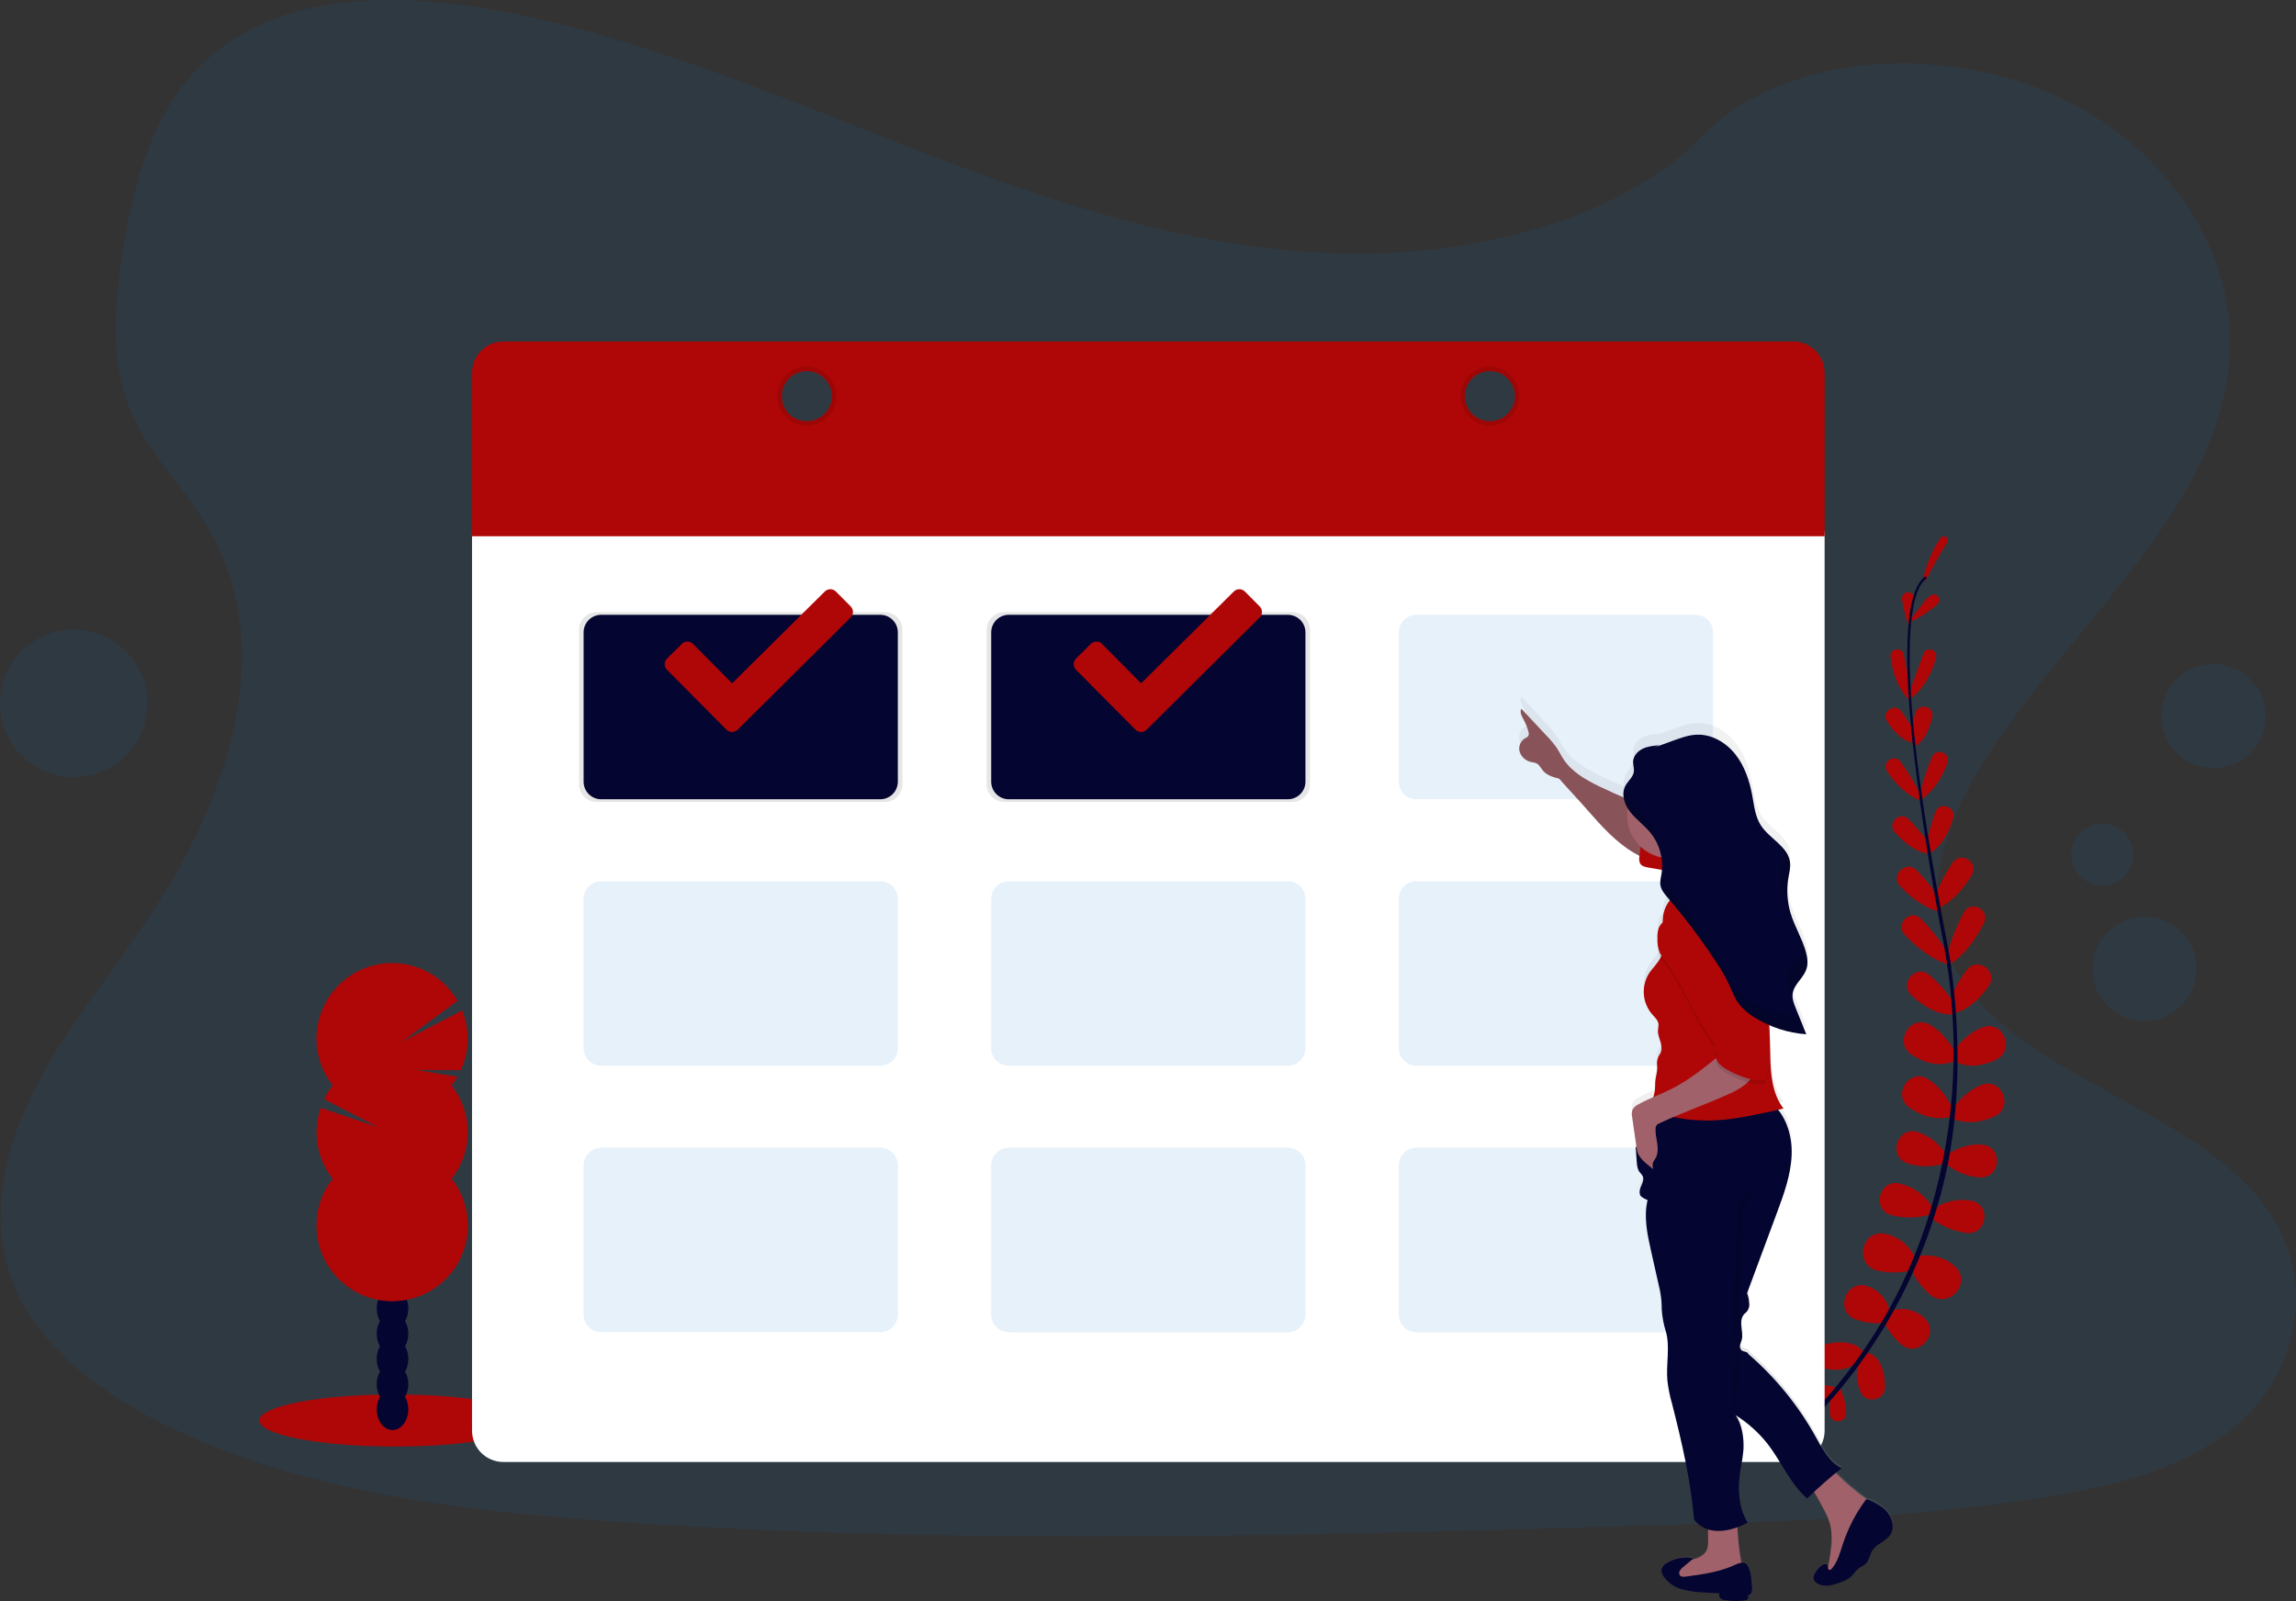 <?xml version="1.0" encoding="utf-8"?>
<!-- Generator: Adobe Illustrator 16.0.0, SVG Export Plug-In . SVG Version: 6.00 Build 0)  -->
<!DOCTYPE svg PUBLIC "-//W3C//DTD SVG 1.1//EN" "http://www.w3.org/Graphics/SVG/1.1/DTD/svg11.dtd">
<svg version="1.1" id="a50fd755-b70f-4e5f-b336-9e50a578b62c"
	 xmlns="http://www.w3.org/2000/svg" xmlns:xlink="http://www.w3.org/1999/xlink" x="0px" y="0px" width="1128.33px"
	 height="786.75px" viewBox="0 0 1128.33 786.75" enable-background="new 0 0 1128.33 786.75" xml:space="preserve">
<rect x="0" y="0" width="1128.33" height="786.75" fill="#333333" stroke="none"/>
<title>booking</title>
<path opacity="0.1" fill="#0B75CE" enable-background="new    " d="M655.7,124.47c-72.31-2.51-141.18-25.86-206.95-51.4
	C382.98,47.53,317.841,19.23,247.25,5.7c-45.39-8.71-97.31-9.94-133.89,14.4c-35.2,23.42-46.57,63.85-52.69,101.37
	c-4.6,28.23-7.3,57.93,5.301,84.36c8.75,18.34,24.29,33.76,35,51.33c37.39,61.15,11,136.54-29.561,196.25
	c-19,28-41.06,54.72-55.72,84.53c-14.66,29.81-21.42,63.97-8.53,94.43c12.72,30.14,43,52.78,75.87,68.71
	c66.64,32.29,145.23,41.55,221.86,46.79c169.64,11.6,340.189,6.58,510.28,1.55c62.939-1.87,126.17-3.75,188.09-13.49
	c34.39-5.399,69.89-14,94.859-34.689c31.69-26.29,39.551-70.811,18.311-103.78c-35.62-55.3-134.11-69-159-128.38
	c-13.71-32.66,0.37-69.05,20.29-99.34c42.72-65,114.33-122,118.1-196.29c2.601-51-31.83-102.12-85.06-126.26
	c-55.8-25.3-133.16-22.12-174.33,19.77C794.04,110.09,719.551,126.68,655.7,124.47z"/>
<path fill="#AF0707" d="M902.64,681.91c-4.059-1.313-8.346-1.77-12.59-1.34c-5.17,0.56-4.44,8.43,0.75,8.06
	c2.596-0.2,5.163-0.673,7.659-1.41L902.64,681.91z"/>
<path fill="#AF0707" d="M904.21,681.98c1.868,3.838,2.918,8.023,3.08,12.289c0.17,5.2-7.729,5.57-8.09,0.381
	c-0.156-2.599-0.042-5.206,0.34-7.78L904.21,681.98z"/>
<path fill="#AF0707" d="M915.97,665.14c0,0-2.53-7.939-18-4.859c-7,1.39-6.811,11.43,0.2,12.489h0.3
	C908.68,674.19,912.23,670.14,915.97,665.14z"/>
<path fill="#AF0707" d="M917.58,664.67c0,0,8.311,0.65,8.83,16.4c0.24,7.09-9.569,9.239-12.2,2.66c0-0.101-0.069-0.19-0.109-0.29
	C910.43,673.83,913.56,669.45,917.58,664.67z"/>
<path fill="#AF0707" d="M928.68,644.37c-1.189-5.868-5.458-10.635-11.16-12.46c-10.47-3.3-16,12.359-5.77,16.34
	c4.233,1.546,8.741,2.2,13.239,1.92L928.68,644.37z"/>
<path fill="#AF0707" d="M941.45,618.22c0,0-4.229-10-15.2-12c-11.63-2.13-15.149,15.34-3.659,18.13
	c5.155,1.12,10.486,1.165,15.659,0.131L941.45,618.22z"/>
<path fill="#AF0707" d="M949.16,592.47c-3.618-5.687-9.394-9.658-16-11c-10-1.88-13.37,13.09-3.55,15.65
	c6.167,1.508,12.617,1.418,18.74-0.26L949.16,592.47z"/>
<path fill="#AF0707" d="M956.43,567.37c-3.191-5.26-8.156-9.207-14-11.13c-10-3.07-14.94,12.09-5,15.39
	c5.893,1.955,12.263,1.931,18.14-0.07L956.43,567.37z"/>
<path fill="#AF0707" d="M959.49,544.5c0,0-4-9.38-12.149-14.34c-9.08-5.53-17.73,8-9,14.09c5.38,3.77,12.27,6.37,20.319,4.63
	L959.49,544.5z"/>
<path fill="#AF0707" d="M961.001,517.37c0,0-4.41-9.47-12.87-14c-9.46-5-17.69,8.82-8.78,14.78c5.83,3.89,13.109,6.409,20.84,3.369
	L961.001,517.37z"/>
<path fill="#AF0707" d="M960.06,492.63c-3.3-5.12-7.345-9.721-12-13.649c-6.62-5.41-15,4.329-8.73,10.109
	c5.79,5.311,13,9.771,20.45,9.41L960.06,492.63z"/>
<path fill="#AF0707" d="M957.551,468.89c-3.78-6.376-8.335-12.261-13.561-17.52c-5.18-5-12.84,2.62-8,7.89
	c5.59,6,13.13,12.221,22.19,14.94L957.551,468.89z"/>
<path fill="#AF0707" d="M952.7,440.97c-3.117-4.846-6.748-9.342-10.83-13.41c-5.22-5.109-13.09,2.58-8.08,7.891
	c5.32,5.649,12.2,10.939,20.271,12.74L952.7,440.97z"/>
<path fill="#AF0707" d="M948.46,414.92c-3.205-4.339-6.682-8.471-10.409-12.37c-4.181-4.31-10.86,1.75-6.92,6.29
	c4.63,5.34,10.569,10.07,17.399,10.83L948.46,414.92z"/>
<path fill="#AF0707" d="M944.06,390.76c-2.923-5.722-6.266-11.221-10-16.45c-3.13-4.28-9.65,0.3-6.7,4.7
	c3.86,5.77,9.22,11.48,16.26,14.23L944.06,390.76z"/>
<path fill="#AF0707" d="M940.43,358.65c0,0-2.47-4.19-6-9.06c-3.26-4.49-10.141,0.15-7.12,4.8c3.4,5.21,7.66,9.65,12.62,10.53
	L940.43,358.65z"/>
<path fill="#AF0707" d="M938.7,337.37l-3.13-15.65c-0.83-4.14-7-3.15-6.5,1c1.12,8.36,4,16.77,10.271,22.29L938.7,337.37z"/>
<path fill="#AF0707" d="M940.56,292.89L940.56,292.89c-0.658-1.563-2.459-2.295-4.021-1.637c-1.304,0.55-2.063,1.919-1.839,3.316
	c0.696,4.347,1.753,8.628,3.16,12.8L940.56,292.89z"/>
<path fill="#AF0707" d="M929.381,644.06c5.688-1.877,11.947-0.53,16.359,3.521c8,7.47-2.819,20-11.35,13.11
	c-3.438-2.915-6.239-6.507-8.23-10.551L929.381,644.06z"/>
<path fill="#AF0707" d="M942.16,617.27c0,0,10.521-2.539,18.66,5.08c8.63,8.08-3.3,21.311-12.39,13.74
	c-3.973-3.476-7.183-7.734-9.431-12.51L942.16,617.27z"/>
<path fill="#AF0707" d="M949.85,594.23c5.495-3.935,12.356-5.458,19-4.221c10,2,7.51,17.13-2.561,15.84
	c-6.281-0.911-12.228-3.406-17.279-7.25L949.85,594.23z"/>
<path fill="#AF0707" d="M956.93,567.51c4.915-3.689,10.986-5.502,17.12-5.109c10.46,0.909,9.34,16.8-1.13,16.14
	c-6.198-0.386-12.1-2.792-16.801-6.85L956.93,567.51z"/>
<path fill="#AF0707" d="M959.36,545.15c0,0,5.55-8.561,14.41-12.061c9.83-3.89,16.14,10.84,6.59,15.37
	c-6,2.83-13.229,4.26-20.91,1.15L959.36,545.15z"/>
<path fill="#AF0707" d="M959.71,516.96c0,0,5.61-8.8,14.58-12.16c10-3.75,16.391,11.05,6.78,15.8c-6.29,3.101-13.84,4.641-21.1,0.62
	L959.71,516.96z"/>
<path fill="#AF0707" d="M957.83,492.37c2.128-5.708,5.094-11.066,8.801-15.9c5.3-6.71,15.609,1,10.689,8
	c-4.52,6.431-10.56,12.32-18,13.57L957.83,492.37z"/>
<path fill="#AF0707" d="M957.06,468.85c1.839-7.196,4.566-14.137,8.12-20.659c3.59-6.221,13.06-1.07,9.84,5.35
	c-3.68,7.35-9.2,15.4-17.14,20.55L957.06,468.85z"/>
<path fill="#AF0707" d="M951.26,439.67c2.159-5.547,4.93-10.836,8.26-15.77c4.12-6,13.25-0.12,9.479,6.08
	c-4.1,6.76-9.88,13.56-17.63,17L951.26,439.67z"/>
<path fill="#AF0707" d="M946.64,414.78c1.115-5.276,2.562-10.477,4.33-15.57c2-5.67,10.609-2.931,8.91,2.84
	c-2,6.78-5.431,13.55-11.32,17.08L946.64,414.78z"/>
<path fill="#AF0707" d="M943.43,390.29c1.544-6.244,3.549-12.364,6-18.31c2.08-4.88,9.479-1.91,7.6,3.05
	c-2.439,6.5-6.359,13.28-12.58,17.56L943.43,390.29z"/>
<path fill="#AF0707" d="M938.62,360.85c0,0,0.94-4.77,2.65-10.54c1.58-5.32,9.62-3.23,8.31,2.16c-1.46,6-4,11.65-8.399,14.13
	L938.62,360.85z"/>
<path fill="#AF0707" d="M939.74,336.31l5.44-15c1.439-4,7.439-2.06,6.27,2c-2.35,8.1-6.43,16-13.479,20.5L939.74,336.31z"/>
<path fill="#AF0707" d="M946.52,294.46c0,0,0.85-0.68,2.15-1.75c2.649-2.2,6.109,1.64,3.609,4c-4.352,3.956-9.355,7.129-14.79,9.38
	L946.52,294.46z"/>
<path fill="#AF0707" d="M946.16,285.77c3.252-6.639,6.874-13.089,10.851-19.32c0.518-0.976,0.146-2.187-0.829-2.704
	c-0.805-0.427-1.796-0.257-2.411,0.414c-3.2,4.38-6.34,10.79-8.72,20.21L946.16,285.77z"/>
<path fill="#040530" d="M939.96,365.17l1.16-0.12c-5-46.61-2.89-75.35,5.851-80.92l-0.63-1
	C937.08,289.06,934.881,317.42,939.96,365.17z"/>
<path fill="#040530" d="M957.16,475.37l1.73-0.26c-0.65-4.311-1.4-8.69-2.24-13c-7.28-37.83-12.94-72.8-15.77-99.36l-1.271-1
	c2.84,26.61,8,62.79,15.33,100.67C955.76,466.7,956.51,471.07,957.16,475.37z"/>
<path fill="#040530" d="M876.16,710.95c0.261-0.21,26.9-20.59,50.29-59.681c13.709-22.875,23.7-47.781,29.601-73.789
	c7.39-32.511,7.6-70.37,2.27-105.83l-1.56,1.25c12,79.58-10.891,141.369-32.25,177.09c-23.16,38.729-49.49,58.899-49.761,59.1
	L876.16,710.95z"/>
<ellipse fill="#AF0707" cx="194.02" cy="697.97" rx="66.55" ry="12.8"/>
<ellipse fill="#040530" cx="192.9" cy="692.53" rx="7.75" ry="10.14"/>
<ellipse fill="#040530" cx="192.9" cy="680.13" rx="7.75" ry="10.14"/>
<ellipse fill="#040530" cx="192.9" cy="667.74" rx="7.75" ry="10.14"/>
<ellipse fill="#040530" cx="192.9" cy="655.34" rx="7.75" ry="10.14"/>
<ellipse fill="#040530" cx="192.9" cy="642.94" rx="7.75" ry="10.14"/>
<ellipse fill="#040530" cx="192.9" cy="630.55" rx="7.75" ry="10.14"/>
<ellipse fill="#040530" cx="192.9" cy="618.15" rx="7.75" ry="10.14"/>
<path fill="#AF0707" d="M221.9,533.31c1.062-1.347,2.027-2.767,2.89-4.25l-20.359-3.34l22,0.16c4.271-9.285,4.528-19.92,0.71-29.4
	L197.6,511.8l27.239-20c-10.233-17.764-32.931-23.867-50.694-13.634c-17.764,10.234-23.867,32.931-13.633,50.694
	c0.899,1.562,1.911,3.056,3.027,4.47c-1.646,2.1-3.064,4.369-4.229,6.77l26.43,13.73l-28.16-9.46
	c-4.016,11.884-1.759,24.992,6,34.85c-12.679,16.11-9.896,39.448,6.214,52.127s39.447,9.896,52.126-6.214
	c10.601-13.469,10.601-32.443,0-45.913c10.599-13.461,10.599-32.429,0-45.89L221.9,533.31z"/>
<path fill="#AF0707" d="M155.62,556.26c-0.009,8.322,2.789,16.404,7.94,22.94c-12.679,16.11-9.897,39.448,6.213,52.126
	c16.11,12.679,39.448,9.897,52.127-6.213c10.6-13.469,10.6-32.444,0-45.913C226.88,572.89,155.62,552.09,155.62,556.26z"/>
<path fill="#FFFFFF" d="M231.97,261.24v441.71c0,8.516,6.903,15.42,15.42,15.42h633.87c8.516,0,15.42-6.904,15.42-15.42V261.24
	H231.97z"/>
<path opacity="0.1" enable-background="new    " d="M293.22,300.78h141.6c4.777,0,8.65,3.873,8.65,8.65v75.97
	c0,4.777-3.873,8.65-8.65,8.65h-141.6c-4.777,0-8.65-3.873-8.65-8.65v-75.97C284.57,304.653,288.443,300.78,293.22,300.78z"/>
<path opacity="0.1" enable-background="new    " d="M493.53,300.78h141.601c4.777,0,8.649,3.873,8.649,8.65v75.97
	c0,4.777-3.872,8.65-8.649,8.65H493.53c-4.777,0-8.649-3.873-8.649-8.65v-75.97C484.881,304.653,488.753,300.78,493.53,300.78z"/>
<path fill="#040530" d="M295.45,302.09h137.13c4.777,0,8.65,3.873,8.65,8.65v73.34c0,4.777-3.873,8.65-8.65,8.65H295.45
	c-4.777,0-8.65-3.873-8.65-8.65v-73.34C286.8,305.963,290.673,302.09,295.45,302.09z"/>
<path opacity="0.1" fill="#0B75CE" enable-background="new    " d="M833.2,392.73H696.07c-4.777,0-8.649-3.873-8.649-8.65v-73.34
	c0-4.777,3.872-8.65,8.649-8.65H833.2c4.777,0,8.65,3.873,8.65,8.65v73.34C841.85,388.857,837.977,392.73,833.2,392.73z"/>
<path fill="#040530" d="M632.89,392.73H495.76c-4.777,0-8.65-3.873-8.65-8.65v-73.34c0-4.777,3.873-8.65,8.65-8.65h137.13
	c4.777,0,8.649,3.873,8.649,8.65v73.34C641.54,388.857,637.668,392.73,632.89,392.73z"/>
<path opacity="0.1" fill="#0B75CE" enable-background="new    " d="M295.45,433.02h137.13c4.777,0,8.65,3.873,8.65,8.65v73.34
	c0,4.777-3.873,8.65-8.65,8.65H295.45c-4.777,0-8.65-3.873-8.65-8.65v-73.34C286.8,436.893,290.673,433.02,295.45,433.02z"/>
<path opacity="0.1" fill="#0B75CE" enable-background="new    " d="M833.2,523.66H696.07c-4.777,0-8.649-3.873-8.649-8.65v-73.34
	c0-4.777,3.872-8.65,8.649-8.65H833.2c4.777,0,8.65,3.873,8.65,8.65v73.34C841.85,519.787,837.977,523.66,833.2,523.66z"/>
<path opacity="0.1" fill="#0B75CE" enable-background="new    " d="M632.89,523.66H495.76c-4.777,0-8.65-3.873-8.65-8.65v-73.34
	c0-4.777,3.873-8.65,8.65-8.65h137.13c4.777,0,8.649,3.873,8.649,8.65v73.34C641.54,519.787,637.668,523.66,632.89,523.66z"/>
<path opacity="0.1" fill="#0B75CE" enable-background="new    " d="M295.45,563.95h137.13c4.777,0,8.65,3.872,8.65,8.649v73.341
	c0,4.776-3.873,8.649-8.65,8.649H295.45c-4.777,0-8.65-3.873-8.65-8.649V572.6C286.8,567.822,290.673,563.95,295.45,563.95z"/>
<path opacity="0.1" fill="#0B75CE" enable-background="new    " d="M833.2,654.6H696.07c-4.777,0-8.649-3.872-8.649-8.649v-73.34
	c0-4.777,3.872-8.65,8.649-8.65H833.2c4.777,0,8.65,3.873,8.65,8.65v73.34C841.85,650.728,837.977,654.6,833.2,654.6z"/>
<path opacity="0.1" fill="#0B75CE" enable-background="new    " d="M632.89,654.6H495.76c-4.777,0-8.65-3.872-8.65-8.649v-73.34
	c0-4.777,3.873-8.65,8.65-8.65h137.13c4.777,0,8.649,3.873,8.649,8.65v73.34C641.54,650.728,637.668,654.6,632.89,654.6z"/>
<path fill="#AF0707" d="M231.97,183.23v80.25h664.71v-80.25c0.006-8.516-6.894-15.424-15.41-15.43c-0.003,0-0.007,0-0.01,0H247.39
	c-8.517,0-15.42,6.904-15.42,15.42C231.97,183.223,231.97,183.227,231.97,183.23z M396.47,206.97
	c-6.799,0-12.311-5.511-12.311-12.31c0-6.799,5.512-12.31,12.311-12.31s12.31,5.511,12.31,12.31l0,0
	C408.78,201.458,403.269,206.97,396.47,206.97z M732.18,206.97c-6.799,0-12.311-5.511-12.311-12.31
	c0-6.799,5.512-12.31,12.311-12.31s12.31,5.511,12.31,12.31l0,0C744.49,201.458,738.979,206.97,732.18,206.97
	c-0.007,0-0.014,0-0.021,0H732.18z"/>
<path opacity="0.1" enable-background="new    " d="M396.47,180.11c-8.036-0.005-14.555,6.504-14.561,14.54
	c-0.005,8.036,6.505,14.555,14.54,14.56c8.036,0.005,14.555-6.504,14.561-14.54c0-0.003,0-0.007,0-0.01
	c0.005-8.03-6.5-14.544-14.53-14.55C396.477,180.11,396.473,180.11,396.47,180.11z M396.47,206.97
	c-6.799,0-12.311-5.511-12.311-12.31c0-6.799,5.512-12.31,12.311-12.31s12.31,5.511,12.31,12.31l0,0
	C408.78,201.458,403.269,206.97,396.47,206.97z"/>
<path opacity="0.1" enable-background="new    " d="M732.16,180.11c-8.035,0-14.55,6.514-14.55,14.55
	c0,8.036,6.515,14.55,14.55,14.55c8.036,0,14.55-6.514,14.55-14.55l0,0C746.71,186.624,740.196,180.11,732.16,180.11z
	 M732.16,206.97c-6.798,0-12.31-5.511-12.31-12.31c0-6.799,5.512-12.31,12.31-12.31c6.799,0,12.311,5.511,12.311,12.31l0,0
	C744.47,201.458,738.959,206.97,732.16,206.97z"/>
<circle opacity="0.1" fill="#0B75CE" enable-background="new    " cx="1033.1" cy="419.94" r="15.27"/>
<circle opacity="0.1" fill="#0B75CE" enable-background="new    " cx="1087.73" cy="351.84" r="25.6"/>
<circle opacity="0.1" fill="#0B75CE" enable-background="new    " cx="1053.841" cy="476.06" r="25.6"/>
<circle opacity="0.1" fill="#0B75CE" enable-background="new    " cx="36.25" cy="345.56" r="36.25"/>
<linearGradient id="SVGID_1_" gradientUnits="userSpaceOnUse" x1="882.626" y1="-32.572" x2="882.626" y2="411.905" gradientTransform="matrix(1 0 0 -1 -44.2 754.175)">
	<stop  offset="0" style="stop-color:#808080;stop-opacity:0.25"/>
	<stop  offset="0.54" style="stop-color:#808080;stop-opacity:0.12"/>
	<stop  offset="1" style="stop-color:#808080;stop-opacity:0.1"/>
</linearGradient>
<path fill="url(#SVGID_1_)" d="M925.65,740.37c-2.276-1.714-4.772-3.116-7.42-4.17c-0.201-0.104-0.424-0.162-0.65-0.17
	c-5.479-3.933-10.599-8.344-15.3-13.181c1-0.8,1.92-1.58,2.9-2.35c-6-2.86-9.33-9.41-12.57-15.32
	c-8.566-15.711-19.855-29.775-33.34-41.54c-0.33-1.27-2.26-1-3.29-1.819c-0.684-0.657-0.962-1.631-0.729-2.55
	c0.159-0.921,0.579-1.771,0.81-2.671c0.55-2.109,0.07-4.329-0.17-6.5c-0.24-2.17-0.14-4.59,1.3-6.21
	c0.46-0.529,1.05-0.939,1.5-1.479c0.956-1.287,1.32-2.919,1-4.49c-0.108-1.558-0.445-3.09-1-4.55
	c4.9-13.333,9.797-26.69,14.69-40.07c3.43-9.34,6.89-18.88,7.239-28.84c0.28-8-1.779-16.31-6.619-22.42
	c0.88-0.21,1.76-0.43,2.63-0.68c-5.721-7.58-6.341-17.62-6.49-27.17c-0.08-4.761-0.243-9.523-0.49-14.29
	c1.66,0.729,3.34,1.38,5.061,1.939l1.6,0.49c2.598,0.761,5.248,1.329,7.93,1.7c1.181,0.17,2.38,0.3,3.57,0.38l0,0
	c-1.72-4.307-3.437-8.62-5.15-12.94c-0.891-1.911-1.433-3.967-1.6-6.069l0,0V485c0-0.24,0-0.479,0.05-0.72
	c0.068-0.572,0.199-1.136,0.391-1.68c0.088-0.27,0.191-0.533,0.31-0.79c0.356-0.788,0.785-1.541,1.28-2.25
	c0.359-0.551,0.76-1.08,1.16-1.62c1.49-1.739,2.701-3.699,3.59-5.811c0.352-1.068,0.537-2.185,0.55-3.31
	c0.02-1.141-0.081-2.28-0.3-3.4c-0.141-0.74-0.32-1.49-0.521-2.21l0,0c-0.13-0.45-0.27-0.899-0.41-1.34l-0.12-0.36
	c-0.109-0.34-0.22-0.67-0.34-1l-0.12-0.34c-0.13-0.359-0.26-0.71-0.399-1.07l-0.08-0.21c-1.91-4.909-4.45-9.59-6-14.64
	c-0.407-1.344-0.741-2.709-1-4.09c-0.07-0.35-0.12-0.71-0.18-1.061c-0.061-0.35-0.091-0.6-0.131-0.899
	c-0.039-0.3-0.09-0.7-0.13-1.05l-0.09-1c0-0.32-0.05-0.641-0.07-1c0-0.61-0.06-1.221-0.069-1.83c0-0.221,0-0.431,0-0.65
	c0-0.46,0-0.93,0-1.39c0-0.25,0-0.5,0-0.74c0-0.46,0.069-0.92,0.109-1.37c0-0.22,0-0.439,0.07-0.649
	c0.066-0.667,0.156-1.334,0.271-2l0,0c0.1-0.591,0.21-1.19,0.329-1.79c0.362-1.643,0.551-3.318,0.561-5c0-0.32,0-0.65-0.07-1
	c-0.069-0.351-0.08-0.54-0.13-0.801c-0.005-0.079-0.005-0.159,0-0.239c0-0.181-0.09-0.36-0.13-0.54c-0.04-0.181-0.05-0.17-0.08-0.25
	s-0.11-0.351-0.17-0.521s-0.05-0.149-0.08-0.229s-0.14-0.36-0.22-0.53l-0.07-0.18c-0.1-0.221-0.21-0.431-0.32-0.641l0,0
	c-0.387-0.729-0.835-1.425-1.34-2.08l0,0c-3.29-4.319-8.76-7.609-11.77-12.369c-1.758-3.085-2.902-6.481-3.37-10
	c-0.15-0.8-0.28-1.6-0.42-2.39c-0.141-0.79-0.26-1.57-0.4-2.35c-0.09-0.48-0.18-1-0.28-1.44l-0.06-0.31
	c-0.08-0.38-0.16-0.77-0.25-1.15l-0.06-0.27c-0.091-0.4-0.181-0.8-0.28-1.2l-0.061-0.21c-0.1-0.42-0.21-0.84-0.319-1.26
	c-0.005-0.05-0.005-0.1,0-0.15c-0.12-0.44-0.25-0.88-0.38-1.32v-0.09c-0.141-0.46-0.28-0.91-0.431-1.36l0,0
	c-0.149-0.46-0.31-0.93-0.479-1.39l0,0c-0.181-0.47-0.351-0.94-0.54-1.4l0,0c-1.258-3.222-2.961-6.251-5.061-9
	c-4.58-5.88-11.659-10.1-19-9.82c-3.939,0.15-7.72,1.53-11.43,2.9l-9.63,3.55l2.689-1.24c-2.8,0.25-5.659,0.51-8.189,1.75
	c-2.53,1.24-4.67,3.67-4.75,6.51c-0.05,1.65,0.6,3.29,0.39,4.93c-0.35,2.71-2.84,4.55-4.13,6.95c-0.756,1.446-1.102,3.071-1,4.7
	v0.08c0,0.19,0,0.37,0,0.56c-0.005,0.053-0.005,0.106,0,0.16v0.32c-4-1.74-8-3.55-12-5.49c-6.609-3.25-13.3-7.07-17.42-13.23
	c-1.32-2-2.34-4.16-3.65-6.14c-1.503-2.131-3.175-4.137-5-6l-12.27-13.28c-0.94,1.77,0.27,3.86,1.22,5.62
	c1.009,1.846,1.772,3.816,2.271,5.86c0.242,0.666,0.221,1.399-0.061,2.05c-0.446,0.537-1.025,0.947-1.68,1.19
	c-2.305,1.451-3.344,4.271-2.53,6.87c0.886,2.532,3.041,4.409,5.67,4.94c0.866,0.099,1.717,0.307,2.53,0.62
	c1.48,0.73,2.18,2.43,3.24,3.7c1.93,2.32,5,3.19,7.93,3.95c4.54,5.24,9.26,10.26,13.8,15.5c6.87,7.93,13.9,16,22.86,21.36
	c0.93,0.561,1.88,1.08,2.84,1.561c0,0.16,0,0.319-0.05,0.479c-0.251,1.183-0.1,2.414,0.43,3.5c0.8,1.271,2.45,1.65,3.92,1.91
	l6.78,1.21c-0.06,0.879-0.17,1.754-0.33,2.62c-0.09,0.53-0.2,1.05-0.3,1.58l0,0l-0.12,0.68c0,0,0,0.07,0,0.101
	c0,0.029,0,0.359-0.07,0.55c-0.069,0.189,0,0.13,0,0.189v0.48v0.2c0,0.21,0,0.43,0,0.649c0.23,2.66,2,4.86,3.771,6.891l0.95,1.149
	c-1.508,1.898-2.564,4.114-3.09,6.48c-0.302,1.484-0.449,2.995-0.44,4.51c-0.907,0.865-1.593,1.935-2,3.12
	c-0.474,1.639-0.65,3.349-0.521,5.05v0.12c0,0.63,0,1.25,0,1.88c-0.115,2.39,0.279,4.776,1.16,7c0.09,0.18,0.19,0.34,0.28,0.51
	c-1.5,2.94-4,5.23-5.79,8c-3.709,6.301-3.073,14.25,1.59,19.881c1.37,1.58,3.13,3.1,3.29,5.199c-0.023,0.953-0.117,1.901-0.28,2.841
	c-0.159,2.26,0.881,4.399,1.44,6.59c0.47,1.819,0.49,4-0.55,5.46c-1.052,1.534-1.537,3.387-1.37,5.24
	c0.51,2.83-0.66,5.659-0.86,8.529c-0.09,1.23,0,2.48-0.109,3.71c-0.145,1.179-0.389,2.343-0.73,3.48c0,0.12-0.06,0.25-0.1,0.38
	c-2.47,1.09-4.92,2.22-7.28,3.53c-1.274,0.567-2.328,1.537-3,2.76c-0.398,1.229-0.454,2.542-0.16,3.8l2.13,14.82l-0.369-0.16
	c0.166,2.427,0.34,4.863,0.52,7.311c0.13,1.85,0.3,3.81,1.4,5.289c0.56,0.598,1.064,1.243,1.51,1.931c0.84,1.7-0.16,3.68-0.9,5.42
	s-1,4.21,0.63,5.149c0.851,0.592,1.767,1.082,2.73,1.461c-2,8.34-0.16,17.079,1.7,25.449c1.42,6.4,2.843,12.794,4.27,19.181
	c0.559,2.713,0.873,5.471,0.94,8.239c0,0.4,0,0.801,0,1.2c0.2,3.809,0.872,7.577,2,11.22c2.22,7.48,0.09,16.461,0.79,24.61
	c0.465,3.92,1.248,7.796,2.34,11.59c4.83,19.16,9.14,37.94,10.8,57.641c1.776,2.261,4.185,3.942,6.92,4.83
	c-0.2,2.42,0.07,5.189,0,6.6c-0.003,1.167-0.185,2.328-0.54,3.44c-0.85,2.22-3,3.67-5.229,4.449c-0.7,0.24-1.41,0.431-2.13,0.601
	l0.8-0.681c-4.572-0.993-9.352-0.153-13.311,2.34c-1.256,0.641-2.203,1.757-2.63,3.101c-0.164,1.271,0.165,2.555,0.92,3.59
	c2.202,3.223,5.482,5.553,9.25,6.57c3.724,0.98,7.551,1.514,11.4,1.59l7.06,0.41c-0.495,0.834-0.299,1.905,0.46,2.51
	c0.757,0.553,1.655,0.879,2.591,0.939c2.885,0.429,5.813,0.472,8.71,0.13c0.726-0.021,1.427-0.272,2-0.72
	c0.527-0.479,0.566-1.295,0.088-1.822c-0.028-0.03-0.058-0.06-0.088-0.088c0.866-0.027,1.628-0.583,1.92-1.399
	c0.276-0.813,0.365-1.678,0.26-2.53c-0.19-3.29-0.48-8.07-2.19-11c-0.607-1.096-1.871-1.652-3.09-1.36
	c-1.106-5.855-1.774-11.785-2-17.739c1.762-0.661,3.479-1.437,5.141-2.32c-4.91-7.93-5-18-3.5-27.22
	c0.595-2.911,1.032-5.853,1.31-8.811c0.33-5.899-0.56-12.58-3.83-17.46c5.961,3.791,11.235,8.565,15.6,14.12
	c6.91,9,11.12,19.9,19.591,27.4c1.113-1.087,2.239-2.167,3.38-3.24c1.786,3.026,3.477,6.116,5.069,9.27
	c1.25,2.319,2.236,4.771,2.94,7.311c0.78,3.884,0.871,7.874,0.27,11.79c-0.232,2.08-0.516,4.149-0.85,6.21
	c-0.135,0.881-0.338,1.751-0.609,2.6c-0.004-0.271-0.069-0.537-0.19-0.779c-0.53-0.931-2-0.511-2.8,0.13
	c-1.425,1.069-2.602,2.434-3.45,4c-0.467,0.765-0.684,1.656-0.62,2.55c0.262,1.089,0.995,2.005,2,2.5c3.71,2.17,8.37,0.6,12.35-1
	c1.1-0.396,2.147-0.923,3.12-1.57c2-1.439,3.091-3.81,5.08-5.21c1.063-0.583,2.088-1.23,3.07-1.939c1.85-1.69,2-4.54,3.35-6.681
	c2.24-3.689,7.25-4.64,9.21-8.55C931.72,748.64,929.07,743.19,925.65,740.37z"/>
<path fill="#A1616A" d="M839.44,757.97c-0.006,1.155-0.191,2.302-0.55,3.4c-0.84,2.189-3,3.62-5.22,4.39
	c-2.221,0.771-4.58,1-6.841,1.67c-0.992,0.227-1.911,0.701-2.67,1.38c-2,2-0.8,5.601,1.54,7.091c2.34,1.489,5.32,1.439,8.101,1.25
	c5.898-0.344,11.759-1.177,17.52-2.49c2.08-0.49,4.51-1.45,4.84-3.561c0.063-0.671,0.009-1.347-0.159-2
	c-1.42-7.158-2.173-14.433-2.25-21.729c0-0.48-11.601-0.79-12.681-0.09C838.65,748.87,839.57,755.51,839.44,757.97z"/>
<path fill="#A1616A" d="M891.16,732.5c1.92,3.18,3.724,6.424,5.41,9.73c1.249,2.284,2.235,4.703,2.94,7.21
	c0.774,3.83,0.866,7.768,0.27,11.63c-0.233,2.046-0.52,4.09-0.859,6.13c-0.33,2-0.86,4.27-2.57,5.42
	c1.544,0.915,3.42,1.081,5.1,0.45c1.65-0.639,3.172-1.57,4.49-2.75c8.57-7.07,15-17.34,15.32-28.45
	c0.09-0.868-0.073-1.743-0.471-2.521c-0.403-0.543-0.914-0.999-1.5-1.34c-6.395-4.355-12.334-9.344-17.729-14.89
	c-0.317-0.427-0.779-0.722-1.3-0.83c-0.41,0.002-0.811,0.116-1.16,0.33c-3.29,1.649-8.79,4-10.16,7.75
	C889.877,730.842,890.65,731.584,891.16,732.5z"/>
<path fill="#040530" d="M851.16,769.58c-7.2,3-15,4.08-22.79,5.11c-1,0.119-2.069,0.199-2.729-0.5
	c-0.536-0.669-0.608-1.598-0.18-2.341c0.424-0.721,0.992-1.348,1.67-1.84l5.17-4.33c-4.508-0.956-9.211-0.147-13.141,2.261
	c-1.234,0.615-2.176,1.693-2.62,3c-0.166,1.258,0.164,2.531,0.92,3.55c2.213,3.188,5.488,5.485,9.24,6.479
	c3.723,0.965,7.545,1.492,11.391,1.57l7,0.4c-0.5,0.825-0.297,1.894,0.47,2.479c0.76,0.555,1.661,0.885,2.6,0.95
	c2.883,0.42,5.808,0.46,8.7,0.12c0.727-0.013,1.429-0.262,2-0.71c0.52-0.464,0.564-1.26,0.102-1.779
	c-0.032-0.035-0.066-0.069-0.102-0.101c0.864-0.026,1.625-0.577,1.92-1.391c0.268-0.801,0.356-1.65,0.26-2.49
	c-0.189-3.239-0.479-8-2.189-10.83C857.14,766.36,853.58,768.58,851.16,769.58z"/>
<path fill="#040530" d="M925.47,740.99c-2.281-1.691-4.776-3.074-7.42-4.11c-0.386-0.296-0.938-0.224-1.234,0.162
	c-0.042,0.055-0.078,0.114-0.106,0.178c-4.722,6.409-8.41,13.519-10.93,21.07c-1.43,4.3-2.56,8.88-5.46,12.36
	c-0.38,0.46-1,0.93-1.52,0.659c-0.75-0.38-0.29-1.59-0.71-2.319c-0.521-0.92-1.94-0.5-2.79,0.13c-1.43,1.062-2.604,2.428-3.44,4
	c-0.479,0.745-0.697,1.628-0.62,2.51c0.253,1.069,0.968,1.97,1.95,2.46c3.71,2.15,8.37,0.601,12.34-1
	c1.097-0.387,2.142-0.907,3.11-1.55c2-1.41,3.09-3.76,5.08-5.13c1.062-0.576,2.087-1.218,3.069-1.92c1.841-1.67,2-4.48,3.341-6.601
	c2.239-3.63,7.25-4.569,9.21-8.43C931.53,749.15,928.89,743.77,925.47,740.99z"/>
<path fill="#040530" d="M869.66,541.24c7.86,5.899,11.16,16.39,10.811,26.21c-0.351,9.819-3.8,19.24-7.22,28.45
	c-4.9,13.18-9.794,26.356-14.681,39.529c0.545,1.445,0.882,2.961,1,4.5c0.313,1.549-0.051,3.157-1,4.42c-0.46,0.53-1,0.94-1.5,1.461
	c-1.439,1.6-1.53,4-1.3,6.13s0.72,4.33,0.17,6.409c-0.229,0.891-0.65,1.73-0.81,2.631c-0.228,0.91,0.051,1.872,0.729,2.52
	c1,0.8,3,0.54,3.29,1.8c13.446,11.582,24.722,25.465,33.3,41c3.24,5.83,6.51,12.29,12.561,15.11
	c-5.896,4.67-11.546,9.64-16.931,14.89c-8.449-7.399-12.659-18.17-19.56-27c-4.368-5.491-9.636-10.201-15.58-13.93
	c3.271,4.81,4.16,11.41,3.83,17.22c-0.277,2.919-0.714,5.819-1.31,8.69c-1.551,9.1-1.41,19,3.5,26.859
	c-5.24,2.721-11.261,4.74-17.11,3.931c-3.671-0.522-7.004-2.425-9.32-5.32c-1.66-19.44-6-38-10.79-56.87
	c-1.098-3.765-1.877-7.614-2.33-11.51c-0.7-8,1.431-16.9-0.8-24.28c-1.123-3.589-1.795-7.305-2-11.06c0-0.4,0-0.79,0-1.19
	c-0.068-2.729-0.383-5.447-0.939-8.12l-4.261-18.92c-1.859-8.27-3.72-16.89-1.71-25.12c-0.958-0.37-1.871-0.85-2.72-1.43
	c-1.63-0.93-1.37-3.36-0.63-5.08s1.729-3.67,0.9-5.35c-0.443-0.683-0.949-1.322-1.511-1.91c-1.1-1.46-1.27-3.391-1.399-5.21
	l-0.521-7.22c3.019,1.196,5.533,3.396,7.12,6.229c-3.94-6.1-2-14.8,0.91-21.46c1.11-4.189,4.847-7.148,9.18-7.27
	C837.06,538.24,856.64,531.45,869.66,541.24z"/>
<path opacity="0.1" enable-background="new    " d="M862.35,582.3c0,0-7.88,5.26-7.88,9.2s-2,39.4-2,39.4v25c0,0,1.31,13.14,0,16.42
	c-1.311,3.279,0,18.39,0,20.359c0,1.971,2-20.359,2-20.359V648.64l2-53.859L862.35,582.3z"/>
<path fill="#A1616A" d="M818.4,400.16l-4.59-1.79c-9.38-3.761-18.771-7.53-27.85-11.94c-6.601-3.21-13.29-7-17.4-13.05
	c-1.32-2-2.34-4.1-3.65-6.07c-1.505-2.107-3.177-4.09-5-5.93l-12.26-13.1c-0.94,1.75,0.26,3.81,1.22,5.54
	c1.005,1.824,1.768,3.77,2.271,5.79c0.235,0.651,0.211,1.368-0.07,2c-0.441,0.535-1.018,0.943-1.67,1.18
	c-2.297,1.408-3.341,4.2-2.53,6.77c0.894,2.512,3.044,4.367,5.66,4.88c0.865,0.1,1.715,0.305,2.53,0.61
	c1.479,0.73,2.18,2.4,3.24,3.65c1.93,2.29,5,3.16,7.92,3.9c4.54,5.17,9.25,10.12,13.79,15.29c6.859,7.82,13.88,15.78,22.84,21.08
	c3.182,1.945,6.666,3.345,10.31,4.141C814.365,415.347,816.116,407.678,818.4,400.16z"/>
<path opacity="0.15" enable-background="new    " d="M818.4,400.16l-4.59-1.79c-9.38-3.761-18.771-7.53-27.85-11.94
	c-6.601-3.21-13.29-7-17.4-13.05c-1.32-2-2.34-4.1-3.65-6.07c-1.505-2.107-3.177-4.09-5-5.93l-12.26-13.1
	c-0.94,1.75,0.26,3.81,1.22,5.54c1.005,1.824,1.768,3.77,2.271,5.79c0.235,0.651,0.211,1.368-0.07,2
	c-0.441,0.535-1.018,0.943-1.67,1.18c-2.297,1.408-3.341,4.2-2.53,6.77c0.894,2.512,3.044,4.367,5.66,4.88
	c0.865,0.1,1.715,0.305,2.53,0.61c1.479,0.73,2.18,2.4,3.24,3.65c1.93,2.29,5,3.16,7.92,3.9c4.54,5.17,9.25,10.12,13.79,15.29
	c6.859,7.82,13.88,15.78,22.84,21.08c3.182,1.945,6.666,3.345,10.31,4.141C814.365,415.347,816.116,407.678,818.4,400.16z"/>
<path fill="#AF0707" d="M810.001,426.27c-1.471-0.26-3.12-0.619-3.921-1.88c-0.529-1.068-0.681-2.284-0.43-3.449
	c0.796-7.537,2.474-14.955,5-22.101c2.23,4.13,6.62,6.54,10.78,8.71c3.714,2.064,7.586,3.83,11.58,5.28c-1-0.32-3.45,15.06-4.83,16
	c-1.74,1.22-5.94-0.43-7.87-0.76L810.001,426.27z"/>
<circle fill="#A1616A" cx="820.65" cy="400.71" r="21.02"/>
<path fill="#FBBEBE" d="M816.381,418.11c0,0,13.79,11.819,7.88,19.699c-5.91,7.881-9.2,13.141-1.32,13.801
	c7.88,0.659,34.15-13.141,34.15-13.141s-24.301-19.7-20.36-31.52C840.671,395.13,816.381,418.11,816.381,418.11z"/>
<path fill="#AF0707" d="M829.61,436.61c-5.994,1.439-10.664,6.137-12.07,12.14c-1.55,7.08,1.74,15-1.359,21.52
	c-1.46,3.101-4.17,5.421-6,8.33c-3.693,6.209-3.06,14.073,1.58,19.61c1.37,1.56,3.13,3.07,3.29,5.13
	c-0.023,0.939-0.117,1.875-0.28,2.8c-0.16,2.23,0.88,4.351,1.439,6.511c0.471,1.79,0.49,3.939-0.55,5.38
	c-1.049,1.509-1.53,3.34-1.359,5.17c0.5,2.8-0.67,5.59-0.87,8.42c-0.09,1.22,0,2.439-0.11,3.66c-0.146,1.161-0.386,2.308-0.72,3.43
	l-1.76,6.49c9.54,4.08,19.68,5.55,30,5.359c9.239-0.18,18.35-2.09,27.39-4c2.75-0.58,5.5-1.159,8.21-1.909
	c-5.72-7.48-6.33-17.391-6.49-26.801c-0.249-15.688-1.421-31.349-3.51-46.899c2.771-5.23,4-11.061,5.141-16.87
	c0.512-2.341,0.727-4.736,0.64-7.13c-0.28-5-2.58-9.75-4.83-14.28c-2.06-4.14-4.29-8.5-8.88-10.29
	c-2.253-0.949-4.837-0.666-6.83,0.75c-3.47,2.62-2.44,7.14-3.33,11c-1.17,5-5.78,8.59-10.69,10c-3.664,0.96-7.461,1.315-11.239,1.05
	c-1.104-0.063-1.946-1.008-1.883-2.11c0.024-0.43,0.187-0.84,0.463-1.169C826.61,440.12,828.23,438.31,829.61,436.61z"/>
<path fill="#A1616A" d="M845.89,517.86c-7.78,6.359-15.65,12.779-24.63,17.279c-5.271,2.641-10.87,4.591-16,7.431
	c-1.269,0.557-2.321,1.512-3,2.72c-0.409,1.209-0.464,2.51-0.16,3.75l2.28,15.72c0.63,4.26,4.72,7,8,9.72
	c-0.181-1.43-0.471-2.54,0.21-3.81c0.235-0.396,0.492-0.781,0.77-1.15c1.4-2.119,1.45-4.869,1.11-7.39s-1-5-0.87-7.58
	c-0.058-0.868,0.345-1.703,1.06-2.2c11.17-5.37,23.2-9.49,34.49-14.59c2.987-1.207,5.802-2.805,8.37-4.75
	c2.581-1.979,4.317-4.863,4.86-8.07c0.104-0.42,0.032-0.864-0.2-1.229c-0.227-0.249-0.523-0.423-0.851-0.5
	C856.27,521.37,850.93,519.68,845.89,517.86z"/>
<path opacity="0.1" enable-background="new    " d="M824.28,451.9c-3.859,0.649-7.92,2.649-9.229,6.35
	c-0.472,1.622-0.647,3.315-0.521,5c-0.12,2.367,0.279,4.732,1.17,6.93c0.658,1.213,1.442,2.353,2.34,3.4
	c9.24,11.84,13.881,26.71,22.881,38.74c0.8,1.06,2.26,2.439,1.81,3.689c-0.163,0.324-0.308,0.658-0.43,1
	c-0.083,0.657,0.164,1.313,0.659,1.75c0.48,0.44,0.854,0.984,1.091,1.59c0.17,0.631-0.25,1.45-0.9,1.4
	c1.08,3.34,4.39,5.29,7.53,6.87c5.22,2.63,11,4.7,16.81,4.13c1.09-4.37,2.61-9.31,2-13.76c-0.638-3.398-1.767-6.687-3.35-9.76
	l-3.91-8.54c-3.33-7.29-6.69-14.63-11.33-21.16c-1.672-2.067-3.079-4.335-4.189-6.75c-1.19-3.09-4.46-5.26-6.44-7.91
	c-2.94-4-6-8-9.94-10.89C828.751,452.76,826.21,451.58,824.28,451.9z"/>
<path fill="#AF0707" d="M824.28,449.93c-3.859,0.65-7.92,2.65-9.229,6.34c-0.47,1.623-0.646,3.316-0.521,5
	c-0.12,2.368,0.279,4.733,1.17,6.931c0.658,1.213,1.442,2.353,2.34,3.399c9.24,11.841,13.881,26.711,22.881,38.74
	c0.8,1.061,2.26,2.44,1.81,3.69c-0.163,0.324-0.308,0.658-0.43,1c-0.083,0.656,0.164,1.312,0.659,1.75
	c0.48,0.439,0.854,0.983,1.091,1.59c0.17,0.63-0.25,1.45-0.9,1.4c1.08,3.34,4.39,5.29,7.53,6.869c5.22,2.631,11,4.7,16.81,4.131
	c1.09-4.37,2.61-9.311,2-13.761c-0.638-3.398-1.767-6.686-3.35-9.76l-3.91-8.54c-3.33-7.29-6.69-14.63-11.33-21.16
	c-1.674-2.069-3.081-4.34-4.189-6.76c-1.19-3.08-4.46-5.25-6.44-7.9c-2.94-4-6-8-9.94-10.89
	C828.751,450.79,826.21,449.61,824.28,449.93z"/>
<path fill="#040530" d="M815.47,366.18c-2.79,0.24-5.66,0.5-8.181,1.72c-2.52,1.22-4.67,3.62-4.75,6.42
	c0,1.63,0.601,3.25,0.391,4.86c-0.351,2.68-2.84,4.49-4.12,6.86c-2.24,4.12-0.5,9.36,2.4,13c2.899,3.64,6.829,6.44,9.81,10.06
	c4.757,5.857,6.734,13.491,5.42,20.92c-0.37,1.427-0.548,2.896-0.53,4.37c0.23,2.62,2,4.79,3.761,6.79
	c8.562,10.012,16.483,20.553,23.72,31.561c2.171,3.197,4.122,6.538,5.84,10c1.7,3.58,3,7.399,5.36,10.569
	c2.179,2.723,4.848,5.012,7.869,6.75c7.623,4.701,16.269,7.49,25.2,8.131l-5.149-12.771c-0.91-2.27-1.851-4.66-1.551-7.09
	c0.57-4.6,5.211-7.62,6.721-12c1-2.82,0.55-5.93-0.271-8.8c-1.819-6.471-5.46-12.29-7.42-18.721
	c-1.719-5.638-2.102-11.598-1.12-17.409c0.431-2.561,1.13-5.131,0.811-7.7c-0.95-7.82-10.12-11.561-14.36-18.19
	c-2.74-4.26-3.27-9.51-4.189-14.49c-1.33-7.27-3.7-14.53-8.28-20.33s-11.641-10-19-9.69c-3.94,0.15-7.71,1.52-11.42,2.86
	l-9.641,3.51"/>
<g opacity="0.1">
	<path d="M858.501,382.51c0.829,4.49,1.35,9.2,3.449,13.211c-0.29-1.561-0.529-3.131-0.819-4.671c-0.68-3.92-1.759-7.76-3.221-11.46
		C858.16,380.56,858.33,381.53,858.501,382.51z"/>
	<path d="M876.24,422.89c-0.977,5.815-0.593,11.778,1.12,17.42c0.47,1.53,1,3,1.641,4.5c-0.833-4.417-0.877-8.947-0.131-13.38
		c0.431-2.56,1.131-5.13,0.811-7.699c-0.295-2.202-1.194-4.279-2.601-6C876.93,419.47,876.53,421.18,876.24,422.89z"/>
	<path d="M887.41,467.56c-0.554-1.879-1.222-3.722-2-5.52c0.337,1.93,0.206,3.911-0.38,5.78c-1.51,4.37-6.16,7.399-6.72,12
		c-0.3,2.43,0.63,4.819,1.55,7.09c0.34,0.85,0.68,1.71,1,2.56c-0.024-0.369-0.024-0.74,0-1.109c0.57-4.601,5.21-7.62,6.72-12
		C888.66,473.54,888.23,470.43,887.41,467.56z"/>
	<path d="M859.841,491.55c-3.021-1.743-5.691-4.036-7.87-6.76c-2.37-3.17-3.67-7-5.37-10.57c-1.715-3.463-3.667-6.804-5.84-10
		c-7.233-11.01-15.152-21.554-23.71-31.569c-0.311-0.351-0.61-0.71-0.91-1.07c-0.206,0.925-0.284,1.874-0.23,2.82
		c0.23,2.619,2,4.79,3.761,6.79c8.562,10.011,16.483,20.552,23.72,31.56c2.171,3.197,4.122,6.538,5.84,10c1.7,3.58,3,7.4,5.36,10.57
		c2.179,2.722,4.848,5.011,7.869,6.75c7.623,4.7,16.269,7.489,25.2,8.13l-3.5-8.601C875.538,498.845,867.211,496.089,859.841,491.55
		z"/>
	<path d="M808.39,400.6c-3-3.619-6.91-6.369-9.811-10.05c-0.26-0.34-0.51-0.69-0.76-1.06c-0.06,3.5,1.144,6.904,3.39,9.59
		c2.9,3.689,6.83,6.439,9.811,10.06c1.163,1.406,2.169,2.936,3,4.561C813.401,408.894,811.451,404.356,808.39,400.6z"/>
</g>
<path fill="#AF0707" d="M418.04,297.95l-7.25-7.29c-1.496-1.511-3.934-1.522-5.444-0.025c-0.009,0.008-0.017,0.017-0.025,0.025
	l-45.53,45.11l-19.26-19.4c-1.499-1.5-3.931-1.5-5.43,0l-7.33,7.25c-1.498,1.516-1.498,3.955,0,5.47l29.25,29.47
	c1.512,1.497,3.948,1.497,5.46,0l55.56-55.14c1.511-1.497,1.522-3.934,0.025-5.444C418.057,297.967,418.049,297.958,418.04,297.95z"
	/>
<path fill="#AF0707" d="M619.04,297.95l-7.25-7.29c-1.496-1.511-3.934-1.522-5.444-0.025c-0.009,0.008-0.017,0.017-0.025,0.025
	l-45.53,45.11l-19.26-19.4c-1.499-1.5-3.931-1.5-5.43,0l-7.33,7.25c-1.498,1.516-1.498,3.955,0,5.47l29.25,29.47
	c1.512,1.497,3.948,1.497,5.46,0l55.56-55.14c1.511-1.497,1.522-3.934,0.025-5.444C619.057,297.967,619.049,297.958,619.04,297.95z"
	/>
</svg>
